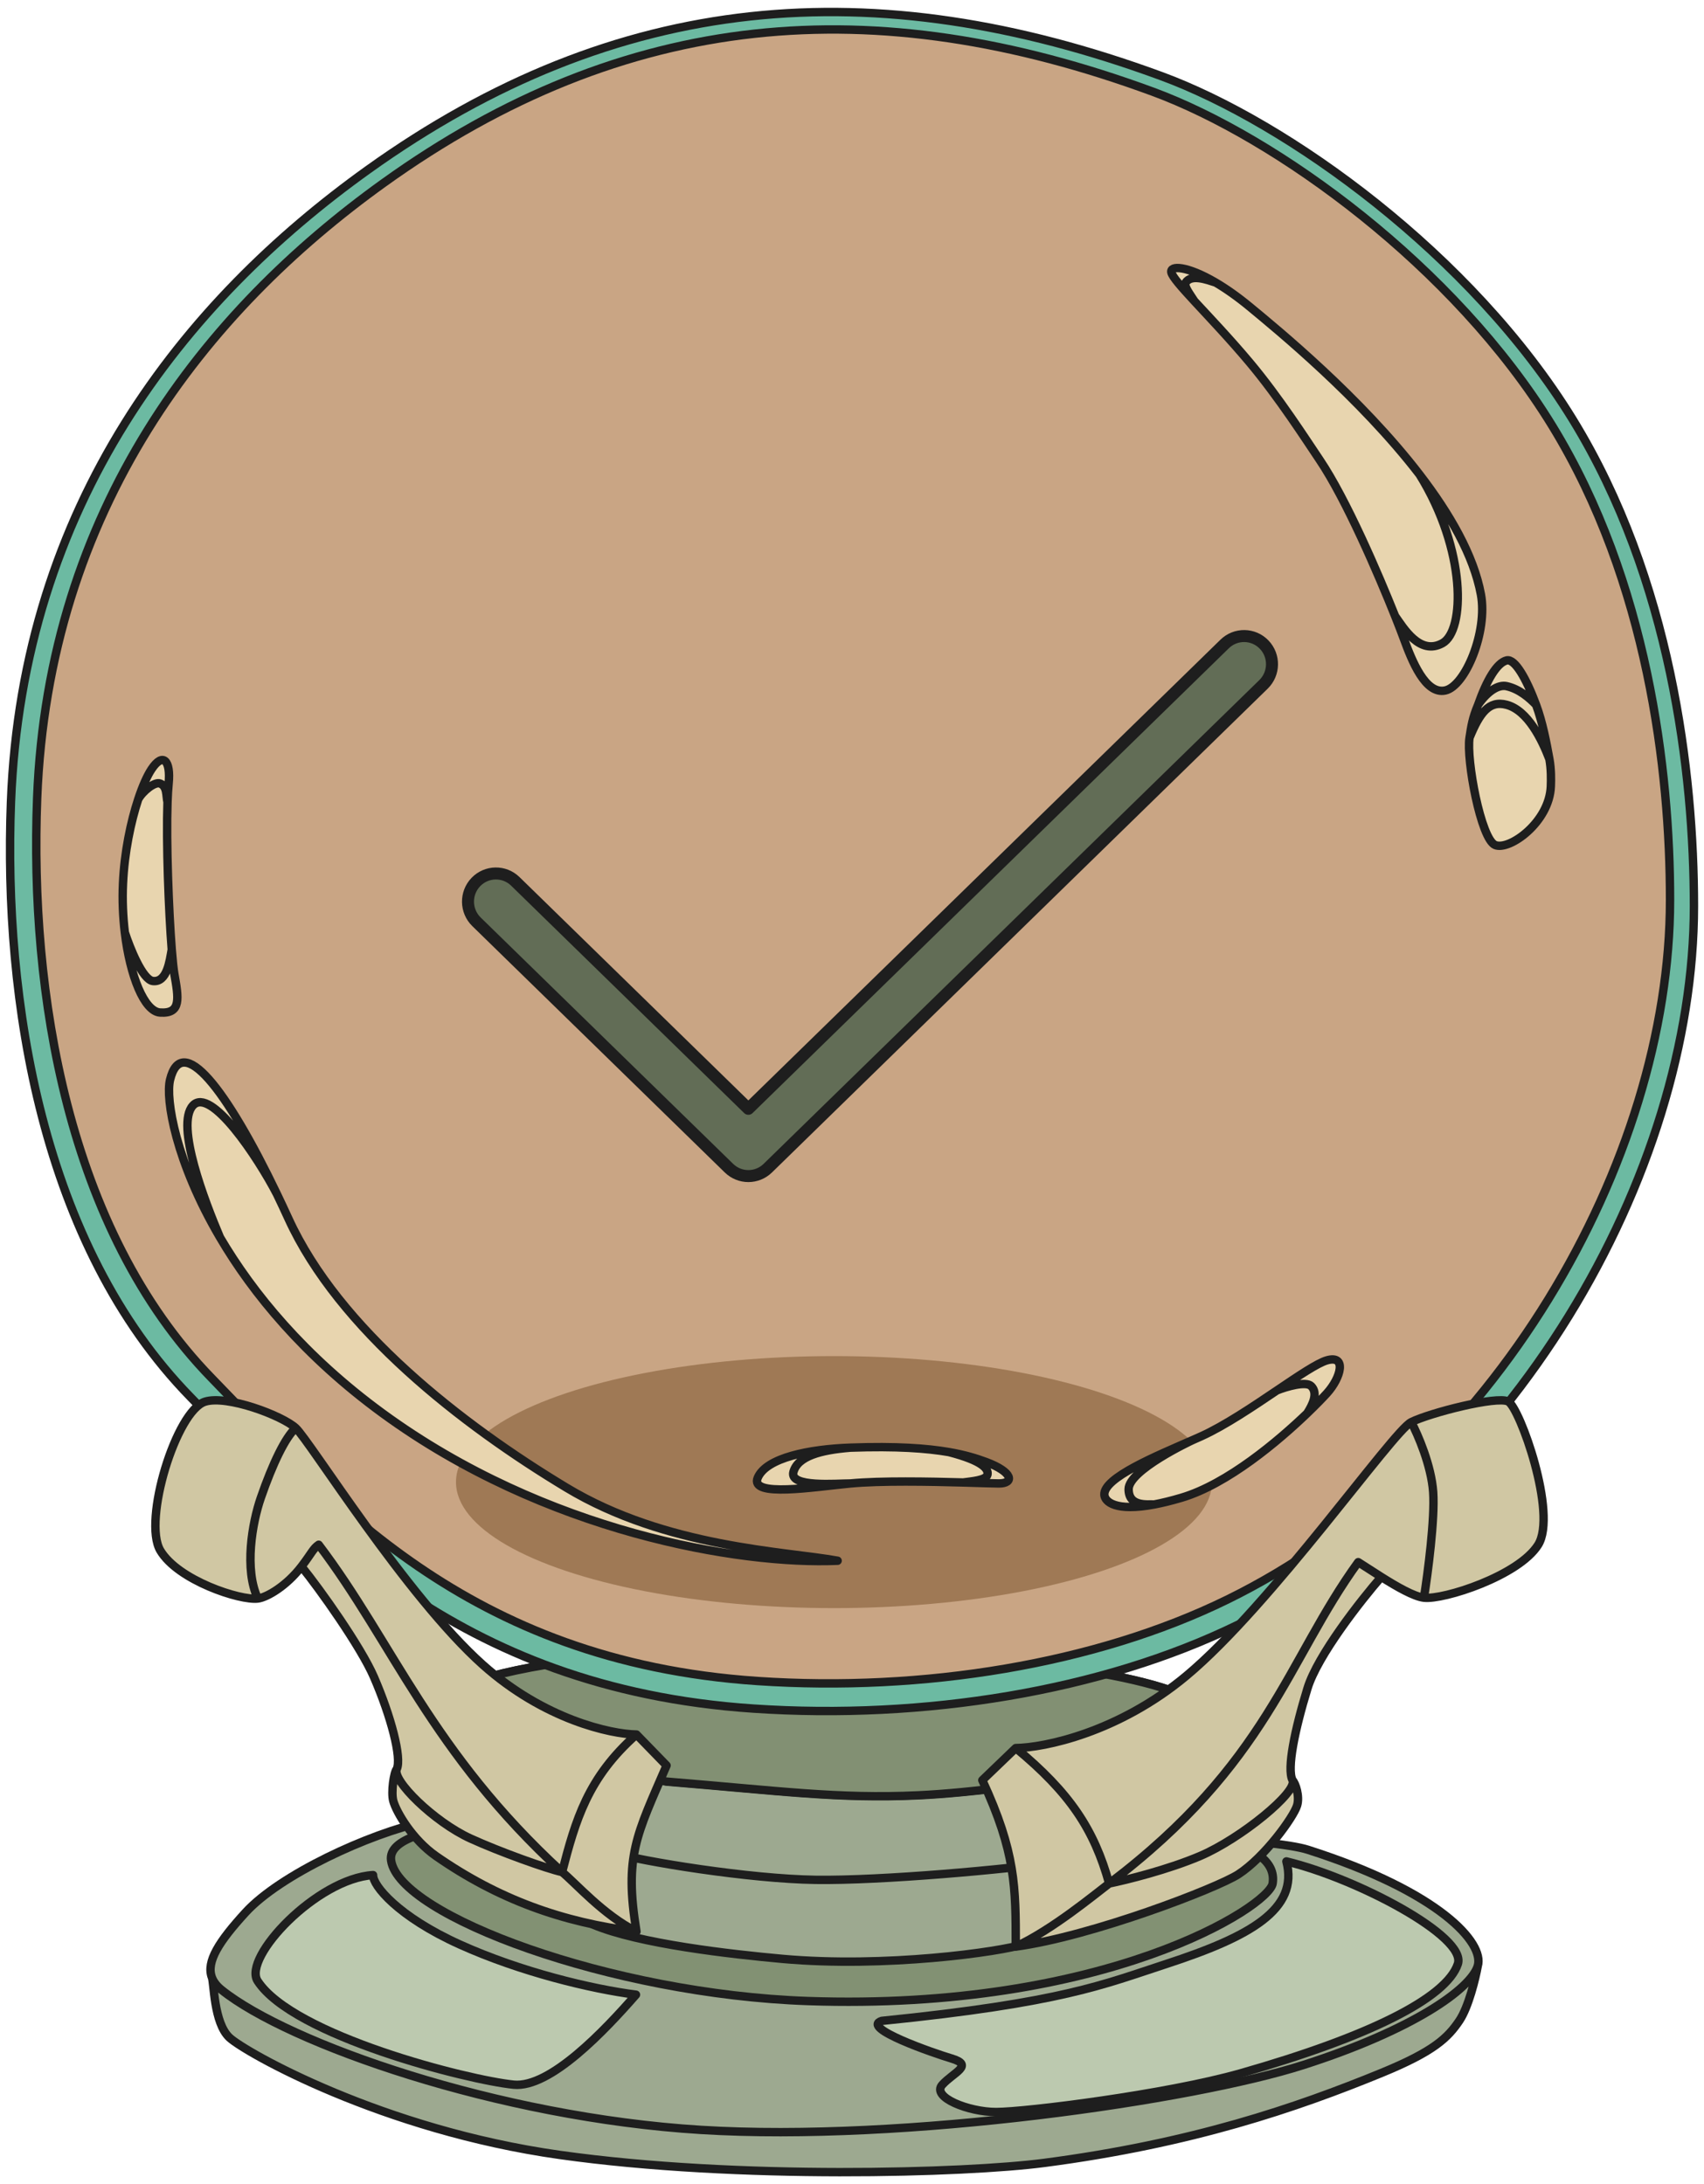 <svg width="142" height="182" viewBox="0 0 142 182" fill="none" xmlns="http://www.w3.org/2000/svg">
<path d="M20.466 159.357C23.334 156.225 30.696 152.809 35.476 151.766C58.358 151.797 103.237 152.298 108.997 154.138C119.992 157.649 123.72 161.918 123.147 163.816C122.956 164.86 122.382 167.232 121.617 168.371C120.661 169.794 119.514 170.933 115.116 172.735C108.041 175.636 99.341 178.618 87.008 180.231C80.528 181.079 61.481 181.655 46.662 179.567C31.843 177.48 20.466 171.027 19.128 169.794C17.833 168.601 17.841 165.365 17.672 164.812C17.666 164.796 17.66 164.781 17.654 164.765C17.177 163.462 18.24 161.787 20.466 159.357Z" fill="#9DA990"/>
<path d="M123.147 163.816C122.573 165.714 117.792 169.13 108.614 172.071C99.436 175.013 75.343 178.523 58.421 177.48C41.499 176.436 24.004 170.268 18.459 165.809C18.057 165.486 17.791 165.141 17.654 164.765M123.147 163.816C123.72 161.918 119.992 157.649 108.997 154.138C103.237 152.298 58.358 151.797 35.476 151.766C30.696 152.809 23.334 156.225 20.466 159.357C18.24 161.787 17.177 163.462 17.654 164.765M123.147 163.816C122.956 164.86 122.382 167.232 121.617 168.371C120.661 169.794 119.514 170.933 115.116 172.735C108.041 175.636 99.341 178.618 87.008 180.231C80.528 181.079 61.481 181.655 46.662 179.567C31.843 177.48 20.466 171.027 19.128 169.794C17.79 168.56 17.843 165.145 17.654 164.765" stroke="#1E1E1E" stroke-width="0.7" stroke-linecap="round" stroke-linejoin="round"/>
<path d="M32.593 155.038C32.307 153.135 36.245 152.448 38.699 152.089C58.83 149.139 76.193 149.33 84.684 150.376C98.705 152.105 106.612 153.231 106.054 156.941C105.768 158.844 92.125 167.598 67.32 166.742C50.918 166.175 33.28 159.606 32.593 155.038Z" fill="#829173" stroke="#1E1E1E" stroke-width="0.7" stroke-linecap="round" stroke-linejoin="round"/>
<path d="M74.762 137.462C92.174 138.798 101.165 140.802 101.069 143.665C101.025 144.994 97.517 146.282 92.939 147.318L88.443 155.116C87.932 157.184 86.988 161.452 85.381 161.987C83.372 162.655 73.71 163.999 65.196 163.227C60.986 162.845 53.237 161.987 49.411 160.364L50.941 154.353L46.989 146.719C42.242 145.68 37.602 144.368 36.495 142.711C34.199 139.276 57.351 136.127 74.762 137.462Z" fill="#9DA990"/>
<path d="M50.941 154.353C53.525 155.116 62.46 156.566 67.97 156.643C73.48 156.719 83.882 155.784 88.443 155.116M50.941 154.353L49.411 160.364C53.237 161.987 60.986 162.845 65.196 163.227C73.71 163.999 83.372 162.655 85.381 161.987C86.988 161.452 87.932 157.184 88.443 155.116M50.941 154.353L46.989 146.719M88.443 155.116L92.939 147.318M46.989 146.719C42.242 145.68 37.602 144.368 36.495 142.711C34.199 139.276 57.351 136.127 74.762 137.462C92.174 138.798 101.165 140.802 101.069 143.665C101.025 144.994 97.517 146.282 92.939 147.318M46.989 146.719C50.117 147.403 53.291 147.969 55.533 148.436C64.908 149.2 69.825 149.887 76.484 149.581C80.943 149.377 87.654 148.515 92.939 147.318" stroke="#1E1E1E" stroke-width="0.7" stroke-linecap="round" stroke-linejoin="round"/>
<path d="M76.484 149.603C69.825 149.909 64.908 149.221 55.533 148.456C53.291 147.988 50.117 147.421 46.989 146.735C42.242 145.695 37.602 144.38 36.495 142.721C34.199 139.279 57.351 136.125 74.762 137.463C92.174 138.801 101.165 140.809 101.069 143.676C101.025 145.008 97.517 146.298 92.939 147.336C87.654 148.535 80.943 149.398 76.484 149.603Z" fill="#829073" stroke="#1E1E1E" stroke-width="0.7" stroke-linecap="round" stroke-linejoin="round"/>
<path d="M97.198 163.65C91.959 165.358 88.53 166.877 73.48 168.395C71.67 168.965 77.766 171.072 79.29 171.528C81.195 172.097 79.481 172.667 78.528 173.711C77.575 174.755 80.719 175.989 83.005 175.989C85.487 175.989 97.19 174.526 103.389 172.762C114.058 169.724 120.536 166.497 121.488 163.65C122.25 161.372 113.106 156.531 107.2 155.107C108.248 159.094 104.176 161.374 97.198 163.65Z" fill="#BCC9AF"/>
<path d="M38.331 162.036C33.147 159.697 31.059 157.1 31.091 156.246C26.424 156.531 20.193 163.103 21.47 165.073C24.422 169.629 38.997 173.331 42.807 173.711C45.855 174.014 50.427 169.155 52.999 166.212C49.284 165.738 43.378 164.314 38.331 162.036Z" fill="#BCC9AF"/>
<path d="M97.198 163.65C91.959 165.358 88.53 166.877 73.48 168.395C71.67 168.965 77.766 171.072 79.29 171.528C81.195 172.097 79.481 172.667 78.528 173.711C77.575 174.755 80.719 175.989 83.005 175.989C85.487 175.989 97.19 174.526 103.389 172.762C114.058 169.724 120.536 166.497 121.488 163.65C122.25 161.372 113.106 156.531 107.2 155.107C108.248 159.094 104.176 161.374 97.198 163.65Z" stroke="#1E1E1E" stroke-width="0.7" stroke-linecap="round" stroke-linejoin="round"/>
<path d="M38.331 162.036C33.147 159.697 31.059 157.1 31.091 156.246C26.424 156.531 20.193 163.103 21.47 165.073C24.422 169.629 38.997 173.331 42.807 173.711C45.855 174.014 50.427 169.155 52.999 166.212C49.284 165.738 43.378 164.314 38.331 162.036Z" stroke="#1E1E1E" stroke-width="0.7" stroke-linecap="round" stroke-linejoin="round"/>
<path d="M103.121 135.409C91.793 140.934 76.997 143.327 62.791 142.373C37.703 140.688 25.798 126.574 15.883 116.423C3.488 103.734 0.277 83.382 0.914 66.812C1.867 42.006 15.352 25.11 30.66 14.148C51.445 -0.735 72.802 -2.453 96.733 6.325C107.329 10.211 122.637 21.244 131.056 34.946C139.24 48.266 141.162 64.442 141.162 75.494C141.162 97.914 126.003 124.246 103.121 135.409Z" fill="#6CBAA2" stroke="#1E1E1E" stroke-width="0.7" stroke-linecap="round" stroke-linejoin="round"/>
<path d="M102.261 133.296C91.27 138.675 76.914 141.005 63.131 140.076C38.79 138.436 27.239 124.696 17.619 114.815C5.593 102.462 2.477 82.651 3.096 66.521C4.021 42.374 17.105 25.925 31.957 15.255C52.123 0.767 72.844 -0.905 96.063 7.639C106.343 11.422 121.196 22.163 129.365 35.501C137.305 48.468 139.17 64.214 139.17 74.972C139.17 96.797 124.462 122.43 102.261 133.296Z" fill="#C9A584" stroke="#1E1E1E" stroke-width="0.7" stroke-linecap="round" stroke-linejoin="round"/>
<path d="M81.86 148.34L84.647 145.662C87.017 145.63 93.179 144.38 98.868 139.637C105.978 133.707 116.068 119.267 117.605 118.501C119.143 117.736 124.716 116.302 125.677 116.78C126.638 117.258 129.809 126.152 128.175 128.734C126.542 131.317 120.296 133.325 118.662 133.134C117.821 133.035 116.403 132.218 115.107 131.401C113.409 133.349 109.803 137.934 108.957 140.689C107.9 144.132 107.228 147.383 107.708 148.34C107.964 148.595 108.323 149.678 108.092 150.444C107.804 151.4 105.402 154.747 103.192 156.182C101.424 157.329 90.988 161.346 84.647 162.207C84.647 157.234 84.647 154.365 81.86 148.34Z" fill="#D0C7A3"/>
<path d="M84.647 145.662L81.86 148.34C84.647 154.365 84.647 157.234 84.647 162.207M84.647 145.662C87.017 145.63 93.179 144.38 98.868 139.637C105.978 133.707 116.068 119.267 117.605 118.501M84.647 145.662C89.163 149.392 91.181 152.452 92.43 156.947M117.605 118.501C119.143 117.736 124.716 116.302 125.677 116.78C126.638 117.258 129.809 126.152 128.175 128.734C126.542 131.317 120.296 133.325 118.662 133.134M117.605 118.501C118.15 119.522 119.277 122.116 119.431 124.335C119.585 126.554 118.983 131.125 118.662 133.134M118.662 133.134C117.821 133.035 116.403 132.218 115.107 131.401M92.43 156.947C105.69 146.905 107.228 138.394 113.185 130.169C113.71 130.498 114.39 130.95 115.107 131.401M92.43 156.947C91.191 157.885 87.721 160.772 84.647 162.207M92.43 156.947C93.839 156.66 97.33 155.799 100.021 154.651C103.384 153.217 108.188 149.296 107.708 148.34M84.647 162.207C90.988 161.346 101.424 157.329 103.192 156.182C105.402 154.747 107.804 151.4 108.092 150.444C108.323 149.678 107.964 148.595 107.708 148.34M115.107 131.401C113.409 133.349 109.803 137.934 108.957 140.689C107.9 144.132 107.228 147.383 107.708 148.34" stroke="#1E1E1E" stroke-width="0.7" stroke-linecap="round" stroke-linejoin="round"/>
<g filter="url(#filter0_f_313_547)">
<ellipse cx="69.499" cy="123.5" rx="31.5" ry="10.5" fill="#9F7955"/>
</g>
<path d="M55.547 147.113L53.039 144.533C50.906 144.502 45.36 143.298 40.24 138.727C33.841 133.013 25.802 120.049 24.645 118.992C23.497 117.943 18.905 116.226 17.087 116.798C14.687 117.554 11.886 126.708 13.356 129.196C14.826 131.685 20.018 133.386 21.488 133.202C22.245 133.107 23.88 132.153 25.123 130.531C26.651 132.409 30.061 137.207 31.16 139.74C32.586 143.025 33.496 146.49 33.064 147.412C32.833 147.657 32.569 149.345 32.777 150.082C33.036 151.003 34.36 153.288 36.349 154.671C41.483 158.239 46.841 160.191 53.039 160.954C52.007 154.671 53.039 152.92 55.547 147.113Z" fill="#D0C7A3"/>
<path d="M53.039 144.533L55.547 147.113C53.039 152.92 52.007 154.671 53.039 160.954M53.039 144.533C50.906 144.502 45.36 143.298 40.24 138.727C33.841 133.013 25.802 120.049 24.645 118.992M53.039 144.533C48.975 148.127 47.965 151.663 46.841 155.995M24.645 118.992C23.497 117.943 18.905 116.226 17.087 116.798C14.687 117.554 11.886 126.708 13.356 129.196C14.826 131.685 20.018 133.386 21.488 133.202M24.645 118.992C23.784 119.755 22.721 121.955 21.735 124.809C21.009 126.907 20.34 130.79 21.488 133.202M21.488 133.202C22.245 133.107 23.88 132.153 25.123 130.531M46.841 155.995C35.934 145.981 32.777 136.921 26.558 128.719C26.086 129.037 25.984 129.409 25.123 130.531M46.841 155.995C47.956 156.899 50.272 159.571 53.039 160.954M46.841 155.995C45.572 155.718 41.624 154.302 39.203 153.196C36.176 151.814 32.632 148.333 33.064 147.412M53.039 160.954C46.841 160.191 41.483 158.239 36.349 154.671C34.36 153.288 33.036 151.003 32.777 150.082C32.569 149.345 32.833 147.657 33.064 147.412M25.123 130.531C26.651 132.409 30.061 137.207 31.16 139.74C32.586 143.025 33.496 146.49 33.064 147.412" stroke="#1E1E1E" stroke-width="0.7" stroke-linecap="round" stroke-linejoin="round"/>
<path d="M70.873 123.612C67.829 123.898 62.433 124.804 63.146 123.135C63.859 121.465 67.439 120.753 70.872 120.63C74.698 120.493 77.248 120.683 79.075 120.998C80.427 121.231 81.383 121.533 82.165 121.823C84.424 122.658 84.543 123.612 83.235 123.612C82.796 123.612 81.687 123.571 80.263 123.531C77.447 123.452 73.399 123.374 70.873 123.612Z" fill="#E8D5AF"/>
<path d="M110.575 113.354C112.239 112.877 111.764 114.786 110.575 116.098C110.282 116.421 109.707 117.022 108.931 117.767C106.558 120.045 102.302 123.665 98.45 124.804C97.593 125.058 96.845 125.239 96.192 125.362C92.952 125.972 92.076 125.143 92.031 124.566C91.922 123.134 96.395 121.315 99.401 119.993C99.65 119.884 99.889 119.778 100.115 119.676C102.056 118.796 104.394 117.221 106.415 115.857L106.442 115.839C108.244 114.623 109.792 113.579 110.575 113.354Z" fill="#E8D5AF"/>
<path d="M14.533 81.175C14.887 83.189 15.116 84.49 13.34 84.371C12.024 84.283 10.837 81.338 10.401 77.692C10.246 76.397 10.185 75.013 10.248 73.637C10.367 70.996 10.902 68.468 11.518 66.6C11.881 65.498 12.274 64.626 12.626 64.095C13.577 62.664 14.246 63.351 14.053 65.288C14.01 65.717 13.979 66.243 13.959 66.838C13.842 70.236 14.061 75.921 14.312 79.123C14.384 80.04 14.458 80.754 14.528 81.151L14.533 81.175Z" fill="#E8D5AF"/>
<path d="M69.802 130.052C61.639 130.41 45.433 127.667 31.882 117.767C25.372 113.011 21.071 107.772 18.331 103.108C14.637 96.82 13.78 91.578 14.171 89.977C15.146 85.979 18.84 90.668 23.087 99.519C23.401 100.173 23.718 100.849 24.037 101.546C28.241 110.74 38.471 118.705 47.216 123.969C55.537 128.979 65.443 129.257 69.802 130.052Z" fill="#E8D5AF"/>
<path d="M129.236 65.526C129.118 68.508 125.789 70.894 124.601 70.416C123.412 69.939 122.176 63.284 122.461 61.471C122.612 60.509 122.695 59.865 123.174 58.728C123.887 56.7 124.73 55.236 125.551 55.03C126.24 54.858 127.204 56.572 128.005 58.728C128.547 60.186 128.862 61.846 129.118 63.26C129.268 64.09 129.259 64.955 129.236 65.526Z" fill="#E8D5AF"/>
<path d="M123.412 49.544C123.986 52.653 122.104 57.177 120.44 57.535C118.776 57.893 117.659 55.054 116.993 53.241C116.834 52.81 116.581 52.148 116.256 51.333C114.873 47.868 112.193 41.615 109.98 38.332C108.862 36.675 106.591 33.128 104.155 30.222C102.493 28.239 100.787 26.449 99.534 25.093C98.454 23.925 97.709 23.078 97.617 22.708C97.466 22.102 98.907 22.132 101.305 23.543C102.146 24.038 103.105 24.703 104.155 25.57C106.437 27.456 113.366 33.126 118.3 39.547C120.814 42.818 122.81 46.284 123.412 49.544Z" fill="#E8D5AF"/>
<path d="M70.873 123.612C67.829 123.898 62.433 124.804 63.146 123.135C63.859 121.465 67.439 120.753 70.872 120.63M70.873 123.612C69.684 123.612 65.761 123.97 66.118 122.658C66.474 121.345 68.376 120.831 70.872 120.63M70.873 123.612C73.399 123.374 77.447 123.452 80.263 123.531M70.872 120.63C74.698 120.493 77.248 120.683 79.075 120.998M79.075 120.998C80.427 121.231 81.383 121.533 82.165 121.823C84.424 122.658 84.543 123.612 83.235 123.612C82.796 123.612 81.687 123.571 80.263 123.531M79.075 120.998C81.927 121.736 82.403 122.419 82.284 122.896C82.169 123.359 80.897 123.439 80.263 123.531M99.401 119.993C99.65 119.884 99.889 119.778 100.115 119.676C102.056 118.796 104.394 117.221 106.415 115.857M99.401 119.993C96.395 121.315 91.922 123.134 92.031 124.566C92.076 125.143 92.952 125.972 96.192 125.362M99.401 119.993C99.164 120.098 94.052 122.515 94.052 124.089C94.052 125.581 95.637 125.335 96.192 125.362M96.192 125.362C96.845 125.239 97.593 125.058 98.45 124.804C102.302 123.665 106.558 120.045 108.931 117.767M106.415 115.857C108.229 114.633 109.788 113.58 110.575 113.354C112.239 112.877 111.764 114.786 110.575 116.098C110.282 116.421 109.707 117.022 108.931 117.767M106.415 115.857C107.207 115.54 108.837 115.069 109.268 115.501C109.862 116.098 109.386 117.052 108.931 117.767M10.401 77.692C10.246 76.397 10.185 75.013 10.248 73.637C10.367 70.996 10.902 68.468 11.518 66.6M10.401 77.692C10.837 81.338 12.024 84.283 13.34 84.371C15.123 84.49 14.885 83.178 14.528 81.151C14.458 80.754 14.384 80.04 14.312 79.123M10.401 77.692C10.825 79.004 11.888 81.652 12.744 81.747C13.933 81.88 14.146 80.038 14.312 79.123M14.312 79.123C14.061 75.921 13.842 70.236 13.959 66.838M11.518 66.6C11.881 65.498 12.274 64.626 12.626 64.095C13.577 62.664 14.246 63.351 14.053 65.288C14.01 65.717 13.979 66.243 13.959 66.838M11.518 66.6C11.887 65.924 12.894 65.117 13.338 65.288C13.959 65.526 13.831 66.321 13.959 66.838M23.087 99.519C18.84 90.668 15.146 85.979 14.171 89.977C13.78 91.578 14.637 96.82 18.331 103.108M23.087 99.519C23.401 100.173 23.718 100.849 24.037 101.546C28.241 110.74 38.471 118.705 47.216 123.97C55.537 128.979 65.443 129.257 69.802 130.052C61.639 130.41 45.433 127.667 31.882 117.767C25.372 113.011 21.071 107.772 18.331 103.108M23.087 99.519C21.483 96.418 17.548 90.502 16.072 92.124C14.597 93.746 17.082 100.163 18.331 103.108M122.461 61.471C122.176 63.284 123.412 69.939 124.601 70.416C125.789 70.894 129.118 68.508 129.236 65.526C129.259 64.955 129.268 64.09 129.118 63.26M122.461 61.471C123.293 59.443 124.07 58.331 125.551 58.728C127.335 59.205 128.512 61.67 129.118 63.26M122.461 61.471C122.612 60.509 122.695 59.865 123.174 58.728M129.118 63.26C128.862 61.846 128.547 60.186 128.005 58.728M128.005 58.728C127.204 56.572 126.24 54.858 125.551 55.03C124.73 55.236 123.887 56.7 123.174 58.728M128.005 58.728C127.465 58.171 126.621 57.416 125.551 57.177C124.895 57.031 124.006 57.535 123.174 58.728M118.3 39.547C120.814 42.818 122.81 46.284 123.412 49.544C123.986 52.653 122.104 57.177 120.44 57.535C118.776 57.893 117.659 55.054 116.993 53.241C116.834 52.81 116.581 52.148 116.256 51.333M118.3 39.547C113.366 33.126 106.437 27.456 104.155 25.57C103.105 24.703 102.146 24.038 101.305 23.543M118.3 39.547C122.209 45.846 122.104 52.55 120.202 53.599C118.3 54.649 116.937 52.287 116.256 51.333M116.256 51.333C114.873 47.868 112.193 41.615 109.98 38.332C108.862 36.675 106.591 33.128 104.155 30.222C102.493 28.239 100.787 26.449 99.534 25.093M101.305 23.543C98.907 22.132 97.466 22.102 97.617 22.708C97.709 23.078 98.454 23.925 99.534 25.093M101.305 23.543C100.551 23.304 99.281 22.827 98.806 23.543C98.616 23.829 99.212 24.576 99.534 25.093" stroke="#1E1E1E" stroke-width="0.7" stroke-linecap="round" stroke-linejoin="round"/>
<path fill-rule="evenodd" clip-rule="evenodd" d="M105.345 53.713C106.239 54.643 106.215 56.127 105.292 57.027L63.983 97.34C63.081 98.22 61.648 98.22 60.746 97.34L39.708 76.812C38.785 75.911 38.761 74.427 39.655 73.498C40.549 72.568 42.022 72.544 42.945 73.445L62.364 92.393L102.055 53.66C102.978 52.76 104.451 52.783 105.345 53.713Z" fill="#626D56" stroke="#1E1E1E" stroke-linecap="round" stroke-linejoin="round"/>
<defs>
<filter id="filter0_f_313_547" x="32" y="107" width="75" height="33" filterUnits="userSpaceOnUse" color-interpolation-filters="sRGB">
<feFlood flood-opacity="0" result="BackgroundImageFix"/>
<feBlend mode="normal" in="SourceGraphic" in2="BackgroundImageFix" result="shape"/>
<feGaussianBlur stdDeviation="3" result="effect1_foregroundBlur_313_547"/>
</filter>
</defs>
</svg>
